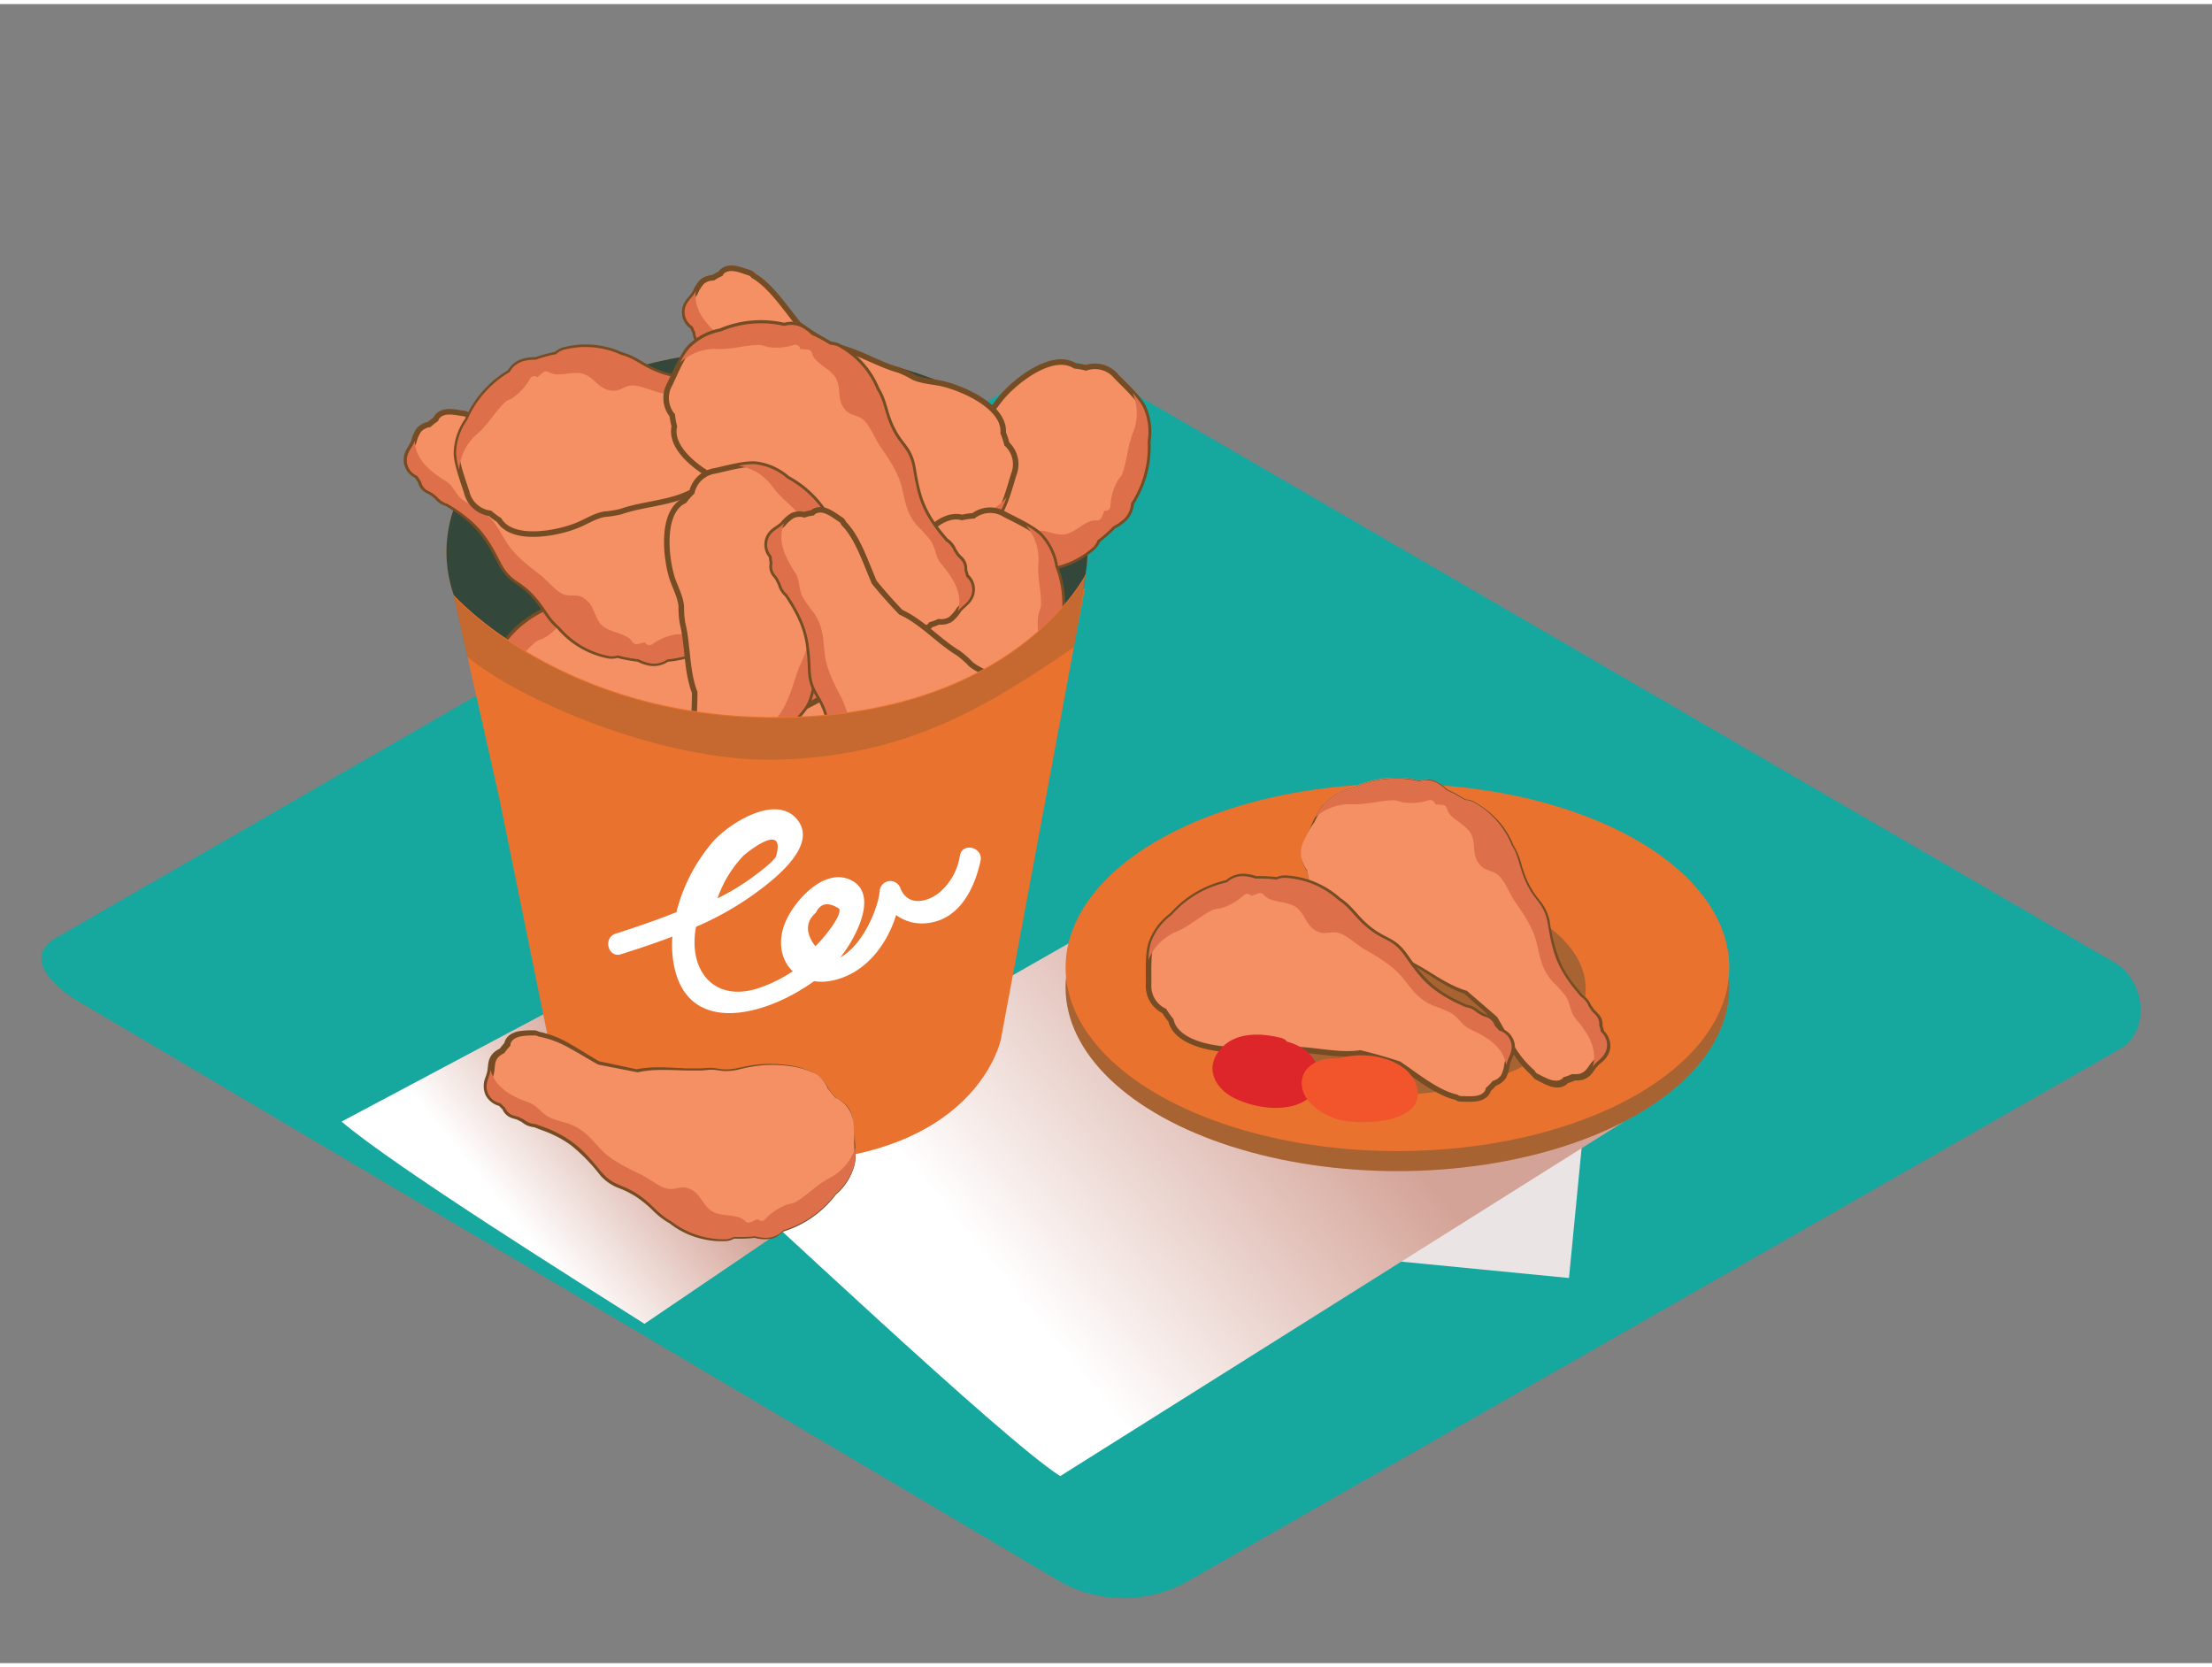 <svg xmlns="http://www.w3.org/2000/svg" xmlns:xlink="http://www.w3.org/1999/xlink" viewBox="0 0 400 300" width="406" height="306" class="illustration styles_illustrationTablet__1DWOa"><rect x="0" y="0" width="400" height="300" fill="#808080" stroke="none"/><defs><linearGradient id="linear-gradient" x1="235.11" y1="184.53" x2="180.22" y2="229.28" gradientUnits="userSpaceOnUse"><stop offset="0" stop-color="#d4a397"></stop><stop offset="1" stop-color="#fff"></stop></linearGradient><linearGradient id="linear-gradient-2" x1="118" y1="199.21" x2="92.9" y2="219.68" xlink:href="#linear-gradient"></linearGradient></defs><title>PP</title><g style="isolation: isolate;"><g id="Layer_2" data-name="Layer 2"><path d="M191.68,285.24,14.88,180.75c-5.63-3.16-10.46-8.35-5-11.75L187.35,66.74c2.66-1.65,6.7-2.73,9.41-1.16L382.34,173.29c5.63,3.27,6.64,12.4,1,15.67L215,285.07A23.51,23.51,0,0,1,191.68,285.24Z" fill="#16a79e"></path><polygon points="205.94 168.83 191.71 221.38 283.72 230.36 289.38 172.16 205.94 168.83" fill="#eae4e4"></polygon><path d="M221.29,174l-22.67-7.22-72.37,41.32c9.47,8.15,54.89,51.36,65.47,58.08l101.79-64C292.38,199.56,222.86,176.37,221.29,174Z" fill="url(#linear-gradient)" style="mix-blend-mode: multiply;"></path><path d="M123.27,188.65l-22.67-7.22L61.77,202.07c9.47,8.15,44.19,29.85,54.77,36.57l34.54-23.43C150,212.61,124.85,191.07,123.27,188.65Z" fill="url(#linear-gradient-2)" style="mix-blend-mode: multiply;"></path><path d="M81.22,99.07,100,191.34s4.51,18.07,39.18,18.13c37.58.06,41.84-22.4,41.84-22.4l15.15-81.4" fill="#ea722f"></path><path d="M154.35,202.49a5,5,0,0,0-2.79-4.54,1.84,1.84,0,0,0-.39-.17,13.32,13.32,0,0,0-1.34-1.59c-1.4-4.49-9.61-4.84-13.54-4.24-1.87.29-3.39.89-5.24.83a17.19,17.19,0,0,0-3-.23c-4.09.43-8.72-.58-12.77.34q-3.57-.58-7.09-1.44c-3.45-1.95-7.27-4.67-10.8-5.19a1.52,1.52,0,0,0-1-.22c-1.57.12-3.8,0-4.61,1.66a1.39,1.39,0,0,0-.1.42A9.12,9.12,0,0,0,91,189l-.23.32a3.22,3.22,0,0,0-1.61,1.4,6.73,6.73,0,0,0-.46,2.28c-.14.9-.63,1.72-.68,2.64a3.09,3.09,0,0,0,2.52,3.22,9.76,9.76,0,0,0,.85.84l0,.05a2.38,2.38,0,0,0,1.68,1.36c.3.08.53.14.74.22s.56.29.85.42l.4.27a3.7,3.7,0,0,0,1.82.6c.91.33,1.82.65,2.65,1,4,1.78,5.93,3.6,8.88,7.23,2.79,3.43,4.11,2.21,8,5.23,1.91,1.5,2.9,3,4.94,4.08a15.56,15.56,0,0,0,10,3.29,3.62,3.62,0,0,0,1.4-.44,25.19,25.19,0,0,0,3.81-.1,7.81,7.81,0,0,0,1.8.27,4.15,4.15,0,0,0,3.29-1.34,18.67,18.67,0,0,0,9.49-6.63,10.62,10.62,0,0,0,3.4-5.38C154.92,208,154.48,204.33,154.35,202.49Z" fill="#f49064"></path><path d="M154.35,202.49a5.63,5.63,0,0,0-.87-2.84,4.73,4.73,0,0,0-1-1.08,5.19,5.19,0,0,0-1.28-.76h0l-1.34-1.58h0a5.49,5.49,0,0,0-3.08-3.11,14.87,14.87,0,0,0-4.36-1.13,24.11,24.11,0,0,0-4.52-.1,27.26,27.26,0,0,0-4.45.8,10.36,10.36,0,0,1-2.28.25c-.78,0-1.53-.21-2.26-.24s-1.49.13-2.25.14-1.52,0-2.28,0c-3-.05-6.08-.35-9,.32h-.1l-7.12-1.39h0l0,0c-1.77-1-3.47-2.05-5.22-3a17.78,17.78,0,0,0-5.48-2.06h-.09l-.08-.05a1,1,0,0,0-.56-.16l-.8,0a14.14,14.14,0,0,0-1.59.14,3.39,3.39,0,0,0-1.36.49,1.89,1.89,0,0,0-.47.47,2.46,2.46,0,0,0-.16.29,1.68,1.68,0,0,1-.05.27l0,.17-.08.1a12.48,12.48,0,0,0-.93,1.12l0,.08-.1.06a3.94,3.94,0,0,0-1.08.73,2.34,2.34,0,0,0-.54,1.08c-.09.42-.11.89-.17,1.41a7.44,7.44,0,0,1-.4,1.5,4.34,4.34,0,0,0-.29,1.29,2.57,2.57,0,0,0,.24,1.2,2.85,2.85,0,0,0,1.93,1.46l.12,0,.12.12.81.79.1.09,0,.09a1.75,1.75,0,0,0,.77.89,2.3,2.3,0,0,0,.58.23l.78.23h0l0,0,.83.41.05,0h0l.5.34a2.59,2.59,0,0,0,.45.23,4,4,0,0,0,1.05.24H97l0,0c1.19.49,2.41.87,3.57,1.46a19.69,19.69,0,0,1,3.33,2,33.18,33.18,0,0,1,5.31,5.55,7.82,7.82,0,0,0,2.93,2.09,17.26,17.26,0,0,1,3.43,1.81c2.2,1.42,3.67,3.65,5.84,4.83h0l0,0a14.32,14.32,0,0,0,5.3,2.72,16.82,16.82,0,0,0,3,.53c.5,0,1,.07,1.51.07a3.32,3.32,0,0,0,1.37-.41l0,0h0a25,25,0,0,0,3.78-.07h.05a7.1,7.1,0,0,0,2.66.25,3.07,3.07,0,0,0,1.24-.44,11.92,11.92,0,0,0,1.09-.81h0a18.49,18.49,0,0,0,9.48-6.56h0a10.32,10.32,0,0,0,3.49-5.79,18.36,18.36,0,0,0,.06-3.45C154.54,204.79,154.43,203.64,154.35,202.49Zm0,0c.09,1.15.21,2.3.28,3.45a18.39,18.39,0,0,1,0,3.46,10.39,10.39,0,0,1-3.47,5.86h0a19,19,0,0,1-9.5,6.7l0,0a12.05,12.05,0,0,1-1.1.84,3.32,3.32,0,0,1-1.32.5,7.37,7.37,0,0,1-2.78-.2h.05a25.37,25.37,0,0,1-3.83.13l.08,0a3.65,3.65,0,0,1-1.52.47c-.51,0-1,0-1.54,0a17.28,17.28,0,0,1-3.05-.49,14.85,14.85,0,0,1-5.54-2.72l0,0a13.89,13.89,0,0,1-3.07-2.36,20.63,20.63,0,0,0-2.89-2.38,16.5,16.5,0,0,0-3.33-1.68,8.49,8.49,0,0,1-3.25-2.25,32.58,32.58,0,0,0-5.23-5.4,18.77,18.77,0,0,0-3.19-1.9c-1.12-.56-2.33-.93-3.49-1.4l.12,0a4.94,4.94,0,0,1-1.31-.29,3.56,3.56,0,0,1-.63-.32l-.5-.34.07,0-.88-.43.06,0-.69-.2a3.29,3.29,0,0,1-.84-.33,2.75,2.75,0,0,1-1.2-1.37L91,200l-.89-.89.25.15a3.83,3.83,0,0,1-2.56-2,4.08,4.08,0,0,1,0-3.21,6.56,6.56,0,0,0,.36-1.32c.06-.45.08-1,.2-1.49a3.27,3.27,0,0,1,.78-1.5,4.76,4.76,0,0,1,1.33-.91l-.15.13a13.34,13.34,0,0,1,1-1.22l-.13.26c0-.18.08-.36.13-.54a3.28,3.28,0,0,1,.25-.43,2.79,2.79,0,0,1,.7-.69,4.24,4.24,0,0,1,1.72-.63,14.9,14.9,0,0,1,1.7-.14c.3,0,.5,0,.85,0a1.9,1.9,0,0,1,1,.3l-.17-.06a17.82,17.82,0,0,1,5.72,2.23c1.77,1,3.45,2.09,5.18,3.09l-.08,0,7,1.5h-.1c3-.64,6.11-.28,9.11-.17.75,0,1.51,0,2.26,0s1.49-.13,2.28-.1,1.51.27,2.25.28a10.12,10.12,0,0,0,2.23-.2l2.22-.46a20.53,20.53,0,0,1,2.26-.28,24.24,24.24,0,0,1,4.54.13,15,15,0,0,1,4.38,1.17,5.56,5.56,0,0,1,3.1,3.17h0l1.33,1.6h0a5.21,5.21,0,0,1,1.29.78,4.76,4.76,0,0,1,1,1.09A5.64,5.64,0,0,1,154.35,202.49Z" fill="#754c24"></path><path d="M150,212.29c-2.34,1.2-4,3.14-6.27,4.41a13.65,13.65,0,0,1-1.41.38,10.36,10.36,0,0,0-4,2.71.89.89,0,0,1-1.31-.1l-1.18.54a.9.9,0,0,1-1.06-.14c-1.37-1.49-4.57-.62-6.31-2-1.52-1.2-1.75-2.87-3.56-3.76s-2.55.22-4.28-.14c-1.43-.3-3.33-1.89-4.75-2.56-2.44-1.16-5.36-2.57-7.22-4.54-2-2.16-3.11-3.69-6-4.7a26.17,26.17,0,0,1-3.29-1.07c-1.58-.81-2.09-2.12-3.79-2.72-3.6-1.29-6.14-2.95-6.89-6,0,.1,0,.21,0,.31-.14.9-.63,1.72-.68,2.64a3.09,3.09,0,0,0,2.52,3.22,9.76,9.76,0,0,0,.85.84l0,.05a2.38,2.38,0,0,0,1.68,1.36c.3.08.53.14.74.22s.56.29.85.42l.4.27a3.7,3.7,0,0,0,1.82.6c.91.33,1.82.65,2.65,1,4,1.78,5.93,3.6,8.88,7.23,2.79,3.43,4.11,2.21,8,5.23,1.91,1.5,2.9,3,4.94,4.08a15.56,15.56,0,0,0,10,3.29,3.62,3.62,0,0,0,1.4-.44,25.19,25.19,0,0,0,3.81-.1,7.81,7.81,0,0,0,1.8.27,4.15,4.15,0,0,0,3.29-1.34,18.67,18.67,0,0,0,9.49-6.63,10.62,10.62,0,0,0,3.4-5.38,12.8,12.8,0,0,0,.16-3A9.4,9.4,0,0,1,150,212.29Z" fill="#dd704a"></path><ellipse cx="138.69" cy="99.07" rx="57.96" ry="36.59" fill="#ea722f"></ellipse><ellipse cx="138.69" cy="99.07" rx="57.96" ry="36.59" fill="#093e3e" opacity="0.81"></ellipse><path d="M173.59,153.91a10.94,10.94,0,0,1-3.47,6.53c-2,1.8-5.81,3-7.27-.48a1.93,1.93,0,0,0-3.78.51c-.34,3.24-3.1,9.76-7.14,11.92l.15-.17c2.41-3,7-11.16,1.86-13.78-4.94-2.51-10.61,4-12.09,8-1.25,3.36-.52,6.53,1.5,8.46A25.87,25.87,0,0,1,137,178c-7.85,2.48-12.41-3.14-11.22-10.67,0-.16.06-.32.09-.48a55.73,55.73,0,0,0,9.92-5.5c3.27-2.33,12.28-8.83,8.47-13.77s-12.39.56-15.31,3.85a31.23,31.23,0,0,0-6.63,12.77c-3.61,1.47-7.33,2.71-11,3.9-2.35.76-1.34,4.47,1,3.71,3.09-1,6.21-2,9.27-3.19a20,20,0,0,0,.13,4.26c2,14,16.53,10.28,25.49,3.8a8.94,8.94,0,0,0,2.72,0c6.19-1,10.34-6.23,12.12-11.95a7.9,7.9,0,0,0,5.84,1.43c5.67-.75,8.31-6.21,9.42-11.21C177.83,152.52,174.13,151.49,173.59,153.91Zm-39.3.22c.49-.51,7.85-6.53,6.07-.1-.29,1-4.23,3.82-4.71,4.17a42.91,42.91,0,0,1-5.9,3.51A21.12,21.12,0,0,1,134.3,154.14Zm13.25,10.16q1.26-2.6,4.2-.72c.62,1.31-3.09,5.56-3.62,6.11-.22.23-.46.45-.69.68Q144.73,166.77,147.54,164.29Z" fill="#fff"></path><path d="M201.86,67.32a5,5,0,0,0-5.06-1.67,1.84,1.84,0,0,0-.41.12,13.32,13.32,0,0,0-2-.35c-4-2.53-10.47,2.49-13.08,5.49-1.25,1.43-2,2.87-3.47,4a17.19,17.19,0,0,0-2.45,1.76c-2.85,3-7,5.18-9.55,8.49q-3.1,1.86-6.35,3.46c-3.89.73-8.57,1.12-11.6,3a1.52,1.52,0,0,0-.88.45c-1.13,1.1-2.93,2.42-2.46,4.24a1.39,1.39,0,0,0,.2.38,9.12,9.12,0,0,0,0,1.14c0,.13,0,.26,0,.39a3.22,3.22,0,0,0-.33,2.11,6.73,6.73,0,0,0,1.12,2c.48.78.63,1.72,1.18,2.46a3.09,3.09,0,0,0,4,.84,9.76,9.76,0,0,0,1.19.09l0,0a2.38,2.38,0,0,0,2.16,0c.28-.14.5-.23.7-.31s.62-.14.92-.23l.48-.05a3.7,3.7,0,0,0,1.78-.71c.91-.33,1.81-.67,2.68-.93,4.22-1.23,6.85-1.07,11.46-.2,4.34.83,4.57-1,9.45-1.13,2.43-.09,4.14.41,6.41-.06a15.56,15.56,0,0,0,9.76-3.93,3.62,3.62,0,0,0,.79-1.24,25.19,25.19,0,0,0,2.85-2.53,7.81,7.81,0,0,0,1.55-1,4.15,4.15,0,0,0,1.65-3.14,18.67,18.67,0,0,0,3-11.19,10.62,10.62,0,0,0-.87-6.31C205.82,71.12,203.14,68.64,201.86,67.32Z" fill="#f49064" stroke="#754c24" stroke-miterlimit="10"></path><path d="M204.84,77.62c-1,2.42-1,5-1.94,7.41-.17.46-.63.78-.83,1.2a10.36,10.36,0,0,0-1.27,4.62.89.89,0,0,1-1.06.77l-.55,1.18a.9.9,0,0,1-.9.58c-2-.26-3.9,2.47-6.11,2.54-1.94.06-3.19-1.06-5.14-.58s-1.81,1.81-3.37,2.65c-1.28.69-3.77.71-5.28,1.1-2.61.69-5.75,1.49-8.45,1.18-2.94-.34-4.76-.82-7.63.28a26.17,26.17,0,0,1-3.21,1.3c-1.73.4-3-.27-4.65.36-3.58,1.33-6.59,1.7-9.1-.11l.17.26c.48.78.63,1.72,1.18,2.46a3.09,3.09,0,0,0,4,.84,9.76,9.76,0,0,0,1.19.09l0,0a2.38,2.38,0,0,0,2.16,0c.28-.14.5-.23.7-.31s.62-.14.92-.23l.48-.05a3.7,3.7,0,0,0,1.78-.71c.91-.33,1.81-.67,2.68-.93,4.22-1.23,6.85-1.07,11.46-.2,4.34.83,4.57-1,9.45-1.13,2.43-.09,4.14.41,6.41-.06a15.56,15.56,0,0,0,9.76-3.93,3.62,3.62,0,0,0,.79-1.24,25.19,25.19,0,0,0,2.85-2.53,7.81,7.81,0,0,0,1.55-1,4.15,4.15,0,0,0,1.65-3.14,18.67,18.67,0,0,0,3-11.19,10.62,10.62,0,0,0-.87-6.31,12.8,12.8,0,0,0-1.83-2.43A9.4,9.4,0,0,1,204.84,77.62Z" fill="#dd704a"></path><path d="M183.31,85.08a5,5,0,0,0-.94-5.24,1.84,1.84,0,0,0-.3-.3,13.32,13.32,0,0,0-.66-2c.34-4.68-7.17-8-11-8.9-1.85-.42-3.48-.42-5.18-1.15a17.19,17.19,0,0,0-2.71-1.32c-4-1.1-7.91-3.73-12-4.36Q147.35,60,144.4,57.9c-2.49-3.08-5.06-7-8.15-8.78a1.52,1.52,0,0,0-.82-.56c-1.5-.47-3.52-1.43-4.9-.15a1.39,1.39,0,0,0-.24.35,9.12,9.12,0,0,0-1,.52l-.33.21a3.22,3.22,0,0,0-2,.72,6.73,6.73,0,0,0-1.26,2c-.46.79-1.21,1.37-1.6,2.21a3.09,3.09,0,0,0,1.17,3.92,9.76,9.76,0,0,0,.49,1.09s0,0,0,.05a2.38,2.38,0,0,0,1.06,1.88c.25.18.44.33.61.47s.41.48.64.7l.28.4a3.7,3.7,0,0,0,1.47,1.23c.73.64,1.45,1.27,2.09,1.92,3.09,3.13,4.2,5.52,5.62,10,1.34,4.21,3,3.56,5.49,7.78,1.23,2.1,1.61,3.84,3.1,5.61a15.56,15.56,0,0,0,8.1,6.72,3.62,3.62,0,0,0,1.47.11,25.19,25.19,0,0,0,3.58,1.3,7.81,7.81,0,0,0,1.58.91,4.15,4.15,0,0,0,3.55,0,18.67,18.67,0,0,0,11.26-2.69A10.62,10.62,0,0,0,180.75,92C181.84,90.37,182.76,86.84,183.31,85.08Z" fill="#f49064" stroke="#754c24" stroke-miterlimit="10"></path><path d="M175.66,92.6c-2.61.26-4.88,1.45-7.45,1.81a13.65,13.65,0,0,1-1.45-.16,10.36,10.36,0,0,0-4.67,1.08.89.89,0,0,1-1.18-.57l-1.3.07a.9.9,0,0,1-.94-.52c-.73-1.89-4-2.25-5.14-4.17-1-1.68-.58-3.31-1.94-4.8s-2.45-.73-3.93-1.7c-1.22-.8-2.41-3-3.48-4.12-1.85-2-4-4.35-5.05-6.87-1.1-2.75-1.54-4.57-3.87-6.58a26.17,26.17,0,0,1-2.67-2.2c-1.17-1.33-1.17-2.73-2.53-3.92-2.87-2.52-4.63-5-4.23-8.06l-.15.28c-.46.79-1.21,1.37-1.6,2.21a3.09,3.09,0,0,0,1.17,3.92,9.76,9.76,0,0,0,.49,1.09s0,0,0,.05a2.38,2.38,0,0,0,1.06,1.88c.25.18.44.33.61.47s.41.48.64.7l.28.4a3.7,3.7,0,0,0,1.47,1.23c.73.64,1.45,1.27,2.09,1.92,3.09,3.13,4.2,5.52,5.62,10,1.34,4.21,3,3.56,5.49,7.78,1.23,2.1,1.61,3.84,3.1,5.61a15.56,15.56,0,0,0,8.1,6.72,3.62,3.62,0,0,0,1.47.11,25.19,25.19,0,0,0,3.58,1.3,7.81,7.81,0,0,0,1.58.91,4.15,4.15,0,0,0,3.55,0,18.67,18.67,0,0,0,11.26-2.69A10.62,10.62,0,0,0,180.75,92,12.8,12.8,0,0,0,182,89.2,9.4,9.4,0,0,1,175.66,92.6Z" fill="#dd704a"></path><path d="M88.63,130.89A5,5,0,0,0,92.07,135a1.84,1.84,0,0,0,.41.11A13.32,13.32,0,0,0,94,136.43c2.05,4.23,10.22,3.35,14,2.16,1.81-.57,3.22-1.39,5.05-1.6a17.19,17.19,0,0,0,3-.22c4-1,8.71-.74,12.58-2.25q3.62,0,7.22.37c3.7,1.41,7.89,3.52,11.46,3.51a1.52,1.52,0,0,0,1,.08c1.54-.35,3.76-.53,4.31-2.33a1.39,1.39,0,0,0,0-.43,9.12,9.12,0,0,0,.62-1c.07-.12.12-.23.18-.35a3.22,3.22,0,0,0,1.38-1.63,6.73,6.73,0,0,0,.11-2.32c0-.91.36-1.79.27-2.71a3.09,3.09,0,0,0-3-2.81,9.76,9.76,0,0,0-1-.7l0,0a2.38,2.38,0,0,0-1.86-1.1c-.31,0-.54-.06-.76-.1s-.6-.21-.91-.29l-.44-.21a3.7,3.7,0,0,0-1.89-.32c-.95-.19-1.89-.37-2.77-.61-4.25-1.16-6.4-2.67-9.87-5.82-3.27-3-4.4-1.57-8.65-4-2.12-1.2-3.32-2.51-5.49-3.3a15.56,15.56,0,0,0-10.38-1.76,3.62,3.62,0,0,0-1.32.64,25.19,25.19,0,0,0-3.75.67,7.81,7.81,0,0,0-1.82,0,4.15,4.15,0,0,0-3.05,1.82,18.67,18.67,0,0,0-8.39,8,10.62,10.62,0,0,0-2.56,5.83C87.24,125.57,88.22,129.09,88.63,130.89Z" fill="#f49064" stroke="#754c24" stroke-miterlimit="10"></path><path d="M91.47,120.54c2.13-1.53,3.5-3.7,5.53-5.3.39-.3.94-.34,1.34-.59a10.36,10.36,0,0,0,3.5-3.27.89.89,0,0,1,1.31-.1l1.08-.71a.9.9,0,0,1,1.07,0c1.58,1.27,4.61-.07,6.54,1,1.68,1,2.16,2.58,4.08,3.18s2.48-.6,4.26-.5c1.45.08,3.58,1.37,5.08,1.82,2.58.78,5.68,1.74,7.82,3.41,2.33,1.83,3.63,3.18,6.65,3.75a26.17,26.17,0,0,1,3.42.57c1.68.56,2.38,1.78,4.16,2.13,3.75.74,6.51,2,7.71,4.85,0-.1,0-.21,0-.31,0-.91.36-1.79.27-2.71a3.09,3.09,0,0,0-3-2.81,9.76,9.76,0,0,0-1-.7l0,0a2.38,2.38,0,0,0-1.86-1.1c-.31,0-.54-.06-.76-.1s-.6-.21-.91-.29l-.44-.21a3.7,3.7,0,0,0-1.89-.32c-.95-.19-1.89-.37-2.77-.61-4.25-1.16-6.4-2.67-9.87-5.82-3.27-3-4.4-1.57-8.65-4-2.12-1.2-3.32-2.51-5.49-3.3a15.56,15.56,0,0,0-10.38-1.76,3.62,3.62,0,0,0-1.32.64,25.19,25.19,0,0,0-3.75.67,7.81,7.81,0,0,0-1.82,0,4.15,4.15,0,0,0-3.05,1.82,18.67,18.67,0,0,0-8.39,8,10.62,10.62,0,0,0-2.56,5.83,12.8,12.8,0,0,0,.29,3A9.4,9.4,0,0,1,91.47,120.54Z" fill="#dd704a"></path><path d="M190.85,101.74a10.62,10.62,0,0,0-2.8-5.72c-1.37-1.35-4.69-2.88-6.33-3.73a5,5,0,0,0-5.33,0,1.84,1.84,0,0,0-.35.24,13.32,13.32,0,0,0-2.06.3c-4.55-1.17-9.16,5.64-10.71,9.3-.74,1.75-1,3.35-2,4.89a17.18,17.18,0,0,0-1.77,2.44c-1.78,3.71-5.07,7.12-6.41,11q-2.36,2.74-4.95,5.27c-3.47,1.91-7.79,3.74-10.08,6.47a1.52,1.52,0,0,0-.7.7c-.72,1.39-2,3.19-1,4.77,5.93.93,11.93,1.2,17.91,1.58h.08c3.43-2.28,6-2.94,10.45-3.52s4-2.34,8.62-4c2.28-.84,4.06-.91,6.07-2.06a15.56,15.56,0,0,0,8-6.78,3.62,3.62,0,0,0,.36-1.43,25.2,25.2,0,0,0,1.91-3.29,7.82,7.82,0,0,0,1.17-1.39,4.15,4.15,0,0,0,.59-3.5A18.67,18.67,0,0,0,190.85,101.74Z" fill="#f49064" stroke="#754c24" stroke-miterlimit="10"></path><path d="M190.85,101.74a10.62,10.62,0,0,0-2.8-5.72,12.8,12.8,0,0,0-2.5-1.73,9.4,9.4,0,0,1,2.22,6.86c-.21,2.62.57,5.06.47,7.65a13.66,13.66,0,0,1-.42,1.4,10.36,10.36,0,0,0,.24,4.79.89.89,0,0,1-.77,1.06l-.16,1.29a.9.9,0,0,1-.67.83c-2,.38-2.93,3.56-5,4.32-1.82.66-3.36,0-5.07,1.06s-1.15,2.28-2.37,3.57c-1,1.06-3.36,1.85-4.67,2.7-2.27,1.47-5,3.21-7.65,3.76-2.9.6-4.77.71-7.16,2.65a26.17,26.17,0,0,1-2.64,2.24,5.89,5.89,0,0,1-1.43.61l3.75.23h.08c3.43-2.28,6-2.94,10.45-3.52s4-2.34,8.62-4c2.28-.84,4.06-.91,6.07-2.06a15.56,15.56,0,0,0,8-6.78,3.62,3.62,0,0,0,.36-1.43,25.2,25.2,0,0,0,1.91-3.29,7.82,7.82,0,0,0,1.17-1.39,4.15,4.15,0,0,0,.59-3.5A18.67,18.67,0,0,0,190.85,101.74Z" fill="#dd704a"></path><path d="M137.1,102.2a5,5,0,0,0-1.79-5,1.84,1.84,0,0,0-.35-.25,13.32,13.32,0,0,0-1-1.83c-.43-4.68-8.39-6.74-12.36-7-1.89-.11-3.5.16-5.29-.28a17.19,17.19,0,0,0-2.89-.85c-4.09-.43-8.41-2.38-12.56-2.33q-3.37-1.31-6.63-2.89c-3-2.62-6.14-6.08-9.48-7.32a1.52,1.52,0,0,0-.9-.42c-1.56-.21-3.71-.83-4.86.66a1.39,1.39,0,0,0-.18.39,9.12,9.12,0,0,0-.91.68l-.29.26a3.22,3.22,0,0,0-1.87,1,6.73,6.73,0,0,0-.92,2.14c-.32.85-1,1.55-1.21,2.44a3.09,3.09,0,0,0,1.8,3.68,9.76,9.76,0,0,0,.66,1s0,0,0,.05a2.38,2.38,0,0,0,1.36,1.68c.28.14.49.25.67.36s.49.4.75.59l.34.35a3.7,3.7,0,0,0,1.65,1c.82.51,1.64,1,2.38,1.55,3.56,2.58,5.05,4.75,7.18,8.93,2,3.94,3.56,3,6.69,6.77,1.56,1.87,2.22,3.52,4,5a15.56,15.56,0,0,0,9.09,5.3,3.62,3.62,0,0,0,1.47-.14,25.19,25.19,0,0,0,3.75.7,7.81,7.81,0,0,0,1.71.64,4.15,4.15,0,0,0,3.5-.62A18.67,18.67,0,0,0,131.26,114a10.62,10.62,0,0,0,4.45-4.56C136.52,107.67,136.84,104,137.1,102.2Z" fill="#f49064" stroke="#754c24" stroke-miterlimit="10"></path><path d="M130.79,110.88c-2.53.68-4.58,2.23-7,3a13.65,13.65,0,0,1-1.46.08,10.36,10.36,0,0,0-4.43,1.83.89.89,0,0,1-1.26-.37l-1.27.29a.9.9,0,0,1-1-.36c-1-1.75-4.34-1.56-5.76-3.27-1.24-1.49-1.12-3.17-2.7-4.42s-2.53-.32-4.16-1c-1.33-.59-2.87-2.54-4.11-3.49-2.14-1.64-4.71-3.63-6.11-5.95-1.54-2.53-2.27-4.26-4.9-5.85a26.17,26.17,0,0,1-3-1.74c-1.37-1.12-1.6-2.5-3.14-3.45-3.25-2-5.39-4.16-5.5-7.26,0,.1-.06.2-.1.3-.32.85-1,1.55-1.21,2.44a3.09,3.09,0,0,0,1.8,3.68,9.76,9.76,0,0,0,.66,1s0,0,0,.05a2.38,2.38,0,0,0,1.36,1.68c.28.14.49.25.67.36s.49.4.75.59l.34.35a3.7,3.7,0,0,0,1.65,1c.82.51,1.64,1,2.38,1.55,3.56,2.58,5.05,4.75,7.18,8.93,2,3.94,3.56,3,6.69,6.77,1.56,1.87,2.22,3.52,4,5a15.56,15.56,0,0,0,9.09,5.3,3.62,3.62,0,0,0,1.47-.14,25.19,25.19,0,0,0,3.75.7,7.81,7.81,0,0,0,1.71.64,4.15,4.15,0,0,0,3.5-.62A18.67,18.67,0,0,0,131.26,114a10.62,10.62,0,0,0,4.45-4.56,12.8,12.8,0,0,0,.79-2.94A9.4,9.4,0,0,1,130.79,110.88Z" fill="#dd704a"></path><path d="M84.39,88.25A5,5,0,0,0,88.17,92a1.84,1.84,0,0,0,.42.07,13.32,13.32,0,0,0,1.67,1.23c2.41,4,10.48,2.45,14.16.94,1.75-.72,3.09-1.66,4.9-2a17.19,17.19,0,0,0,3-.48c3.87-1.37,8.62-1.48,12.34-3.32q3.61-.28,7.23-.26c3.81,1.09,8.16,2.83,11.72,2.51a1.52,1.52,0,0,0,1,0c1.5-.48,3.7-.85,4.09-2.69a1.39,1.39,0,0,0,0-.43,9.12,9.12,0,0,0,.53-1c.06-.12.1-.24.15-.36a3.22,3.22,0,0,0,1.24-1.74,6.73,6.73,0,0,0-.09-2.32c-.08-.91.21-1.81,0-2.73a3.09,3.09,0,0,0-3.21-2.54,9.76,9.76,0,0,0-1-.62l0,0a2.38,2.38,0,0,0-2-.93c-.31,0-.55,0-.77,0s-.61-.15-.93-.21l-.46-.17a3.7,3.7,0,0,0-1.91-.16c-1-.11-1.92-.21-2.81-.37-4.33-.79-6.61-2.1-10.33-4.95-3.51-2.68-4.51-1.18-9-3.22-2.21-1-3.52-2.22-5.76-2.81a15.56,15.56,0,0,0-10.49-.85,3.62,3.62,0,0,0-1.26.76,25.19,25.19,0,0,0-3.68,1,7.81,7.81,0,0,0-1.82.16,4.15,4.15,0,0,0-2.89,2.07,18.67,18.67,0,0,0-7.67,8.67,10.62,10.62,0,0,0-2,6C82.55,83.07,83.83,86.5,84.39,88.25Z" fill="#f49064" stroke="#754c24" stroke-miterlimit="10"></path><path d="M86.33,77.7c2-1.71,3.16-4,5.06-5.76.36-.34.91-.42,1.28-.7a10.36,10.36,0,0,0,3.21-3.56.89.89,0,0,1,1.29-.21l1-.81a.9.9,0,0,1,1.07-.12c1.68,1.13,4.59-.46,6.6.47,1.76.81,2.38,2.38,4.34,2.82s2.42-.81,4.2-.87c1.45,0,3.68,1.05,5.21,1.38,2.64.55,5.81,1.24,8.08,2.72,2.48,1.62,3.89,2.86,6.94,3.16a26.17,26.17,0,0,1,3.45.27c1.72.41,2.53,1.57,4.32,1.76,3.8.41,6.66,1.43,8.09,4.17,0-.1,0-.21,0-.31-.08-.91.21-1.81,0-2.73a3.09,3.09,0,0,0-3.21-2.54,9.76,9.76,0,0,0-1-.62l0,0a2.38,2.38,0,0,0-2-.93c-.31,0-.55,0-.77,0s-.61-.15-.93-.21l-.46-.17a3.7,3.7,0,0,0-1.91-.16c-1-.11-1.92-.21-2.81-.37-4.33-.79-6.61-2.1-10.33-4.95-3.51-2.68-4.51-1.18-9-3.22-2.21-1-3.52-2.22-5.76-2.81a15.56,15.56,0,0,0-10.49-.85,3.62,3.62,0,0,0-1.26.76,25.19,25.19,0,0,0-3.68,1,7.81,7.81,0,0,0-1.82.16,4.15,4.15,0,0,0-2.89,2.07,18.67,18.67,0,0,0-7.67,8.67,10.62,10.62,0,0,0-2,6,12.8,12.8,0,0,0,.55,3A9.4,9.4,0,0,1,86.33,77.7Z" fill="#dd704a"></path><path d="M121.14,68.7a5,5,0,0,0,.17,5.32,1.84,1.84,0,0,0,.26.34,13.32,13.32,0,0,0,.37,2c-1,4.59,5.94,9,9.65,10.4,1.77.68,3.39.91,5,1.88A17.19,17.19,0,0,0,139,90.39c3.76,1.66,7.29,4.83,11.25,6q2.81,2.27,5.43,4.77c2,3.4,4,7.66,6.8,9.86a1.52,1.52,0,0,0,.73.67c1.42.68,3.28,1.92,4.83.85a1.39,1.39,0,0,0,.29-.32,9.12,9.12,0,0,0,1.08-.37l.36-.16a3.22,3.22,0,0,0,2.1-.42,6.73,6.73,0,0,0,1.53-1.75c.57-.72,1.4-1.18,1.9-2a3.09,3.09,0,0,0-.59-4.05,9.76,9.76,0,0,0-.32-1.15v-.05a2.38,2.38,0,0,0-.78-2c-.22-.22-.39-.39-.53-.55s-.34-.53-.53-.79-.14-.26-.22-.44a3.7,3.7,0,0,0-1.28-1.43c-.63-.74-1.25-1.47-1.79-2.2-2.61-3.54-3.36-6.06-4.12-10.69-.71-4.36-2.47-4-4.31-8.49-.92-2.25-1-4-2.26-6a15.56,15.56,0,0,0-7-7.82,3.62,3.62,0,0,0-1.44-.32,25.19,25.19,0,0,0-3.35-1.8,7.81,7.81,0,0,0-1.43-1.13,4.15,4.15,0,0,0-3.52-.47,18.67,18.67,0,0,0-11.53,1,10.62,10.62,0,0,0-5.63,3C123.36,63.67,121.94,67,121.14,68.7Z" fill="#f49064" stroke="#754c24" stroke-miterlimit="10"></path><path d="M129.79,62.36c2.62.12,5-.73,7.63-.72a13.65,13.65,0,0,1,1.42.37,10.36,10.36,0,0,0,4.78-.39.89.89,0,0,1,1.09.74l1.29.11a.9.9,0,0,1,.85.65c.45,2,3.66,2.81,4.48,4.87.72,1.8.1,3.36,1.23,5s2.32,1.08,3.65,2.25c1.09,1,2,3.3,2.85,4.58,1.54,2.22,3.38,4.89,4,7.53.69,2.88.87,4.75,2.88,7.07A26.17,26.17,0,0,1,168.28,97c1,1.48.77,2.87,1.94,4.25,2.48,2.9,3.86,5.6,3,8.59l.19-.25c.57-.72,1.4-1.18,1.9-2a3.09,3.09,0,0,0-.59-4.05,9.76,9.76,0,0,0-.32-1.15v-.05a2.38,2.38,0,0,0-.78-2c-.22-.22-.39-.39-.53-.55s-.34-.53-.53-.79-.14-.26-.22-.44a3.7,3.7,0,0,0-1.28-1.43c-.63-.74-1.25-1.47-1.79-2.2-2.61-3.54-3.36-6.06-4.12-10.69-.71-4.36-2.47-4-4.31-8.49-.92-2.25-1-4-2.26-6a15.56,15.56,0,0,0-7-7.82,3.62,3.62,0,0,0-1.44-.32,25.19,25.19,0,0,0-3.35-1.8,7.81,7.81,0,0,0-1.43-1.13,4.15,4.15,0,0,0-3.52-.47,18.67,18.67,0,0,0-11.53,1,10.62,10.62,0,0,0-5.63,3A12.8,12.8,0,0,0,123,64.81,9.4,9.4,0,0,1,129.79,62.36Z" fill="#dd704a"></path><path d="M123.2,108.89a17.19,17.19,0,0,0,.21,3c1,4,.71,8.71,2.21,12.58q0,3.62-.39,7.22c-.36.94-.77,1.91-1.18,2.9,5.19.11,10.37.52,15.56.82a23.69,23.69,0,0,1,4.78-6.78c3-3.26,1.58-4.39,4-8.64,1.2-2.11,2.52-3.31,3.31-5.48a15.56,15.56,0,0,0,1.79-10.37,3.62,3.62,0,0,0-.64-1.33,25.19,25.19,0,0,0-.66-3.75,7.81,7.81,0,0,0,0-1.82,4.15,4.15,0,0,0-1.81-3.06,18.67,18.67,0,0,0-8-8.41,10.62,10.62,0,0,0-5.83-2.58c-1.92-.15-5.44.82-7.24,1.22a5,5,0,0,0-4.08,3.43,1.84,1.84,0,0,0-.11.41,13.33,13.33,0,0,0-1.38,1.56c-4.23,2-3.38,10.21-2.2,14C122.17,105.64,123,107.05,123.2,108.89Z" fill="#f49064" stroke="#754c24" stroke-miterlimit="10"></path><path d="M139.71,87.29c1.53,2.14,3.69,3.51,5.29,5.55.3.39.34.95.59,1.34a10.36,10.36,0,0,0,3.26,3.51.89.89,0,0,1,.09,1.31l.71,1.09a.9.9,0,0,1,0,1.07c-1.28,1.57.05,4.61-1.05,6.54-1,1.68-2.58,2.16-3.19,4.07s.59,2.49.49,4.26c-.08,1.45-1.38,3.58-1.84,5.07-.79,2.58-1.75,5.68-3.43,7.81s-3.09,3.55-3.7,6.35l2.67.16a23.69,23.69,0,0,1,4.78-6.78c3-3.26,1.58-4.39,4-8.64,1.2-2.11,2.52-3.31,3.31-5.48a15.56,15.56,0,0,0,1.79-10.37,3.62,3.62,0,0,0-.64-1.33,25.19,25.19,0,0,0-.66-3.75,7.81,7.81,0,0,0,0-1.82,4.15,4.15,0,0,0-1.81-3.06,18.67,18.67,0,0,0-8-8.41,10.62,10.62,0,0,0-5.83-2.58,12.8,12.8,0,0,0-3,.28A9.4,9.4,0,0,1,139.71,87.29Z" fill="#dd704a"></path><ellipse cx="252.7" cy="177.82" rx="60.01" ry="33.21" fill="#ea722f"></ellipse><ellipse cx="252.7" cy="177.82" rx="60.01" ry="33.21" fill="#093e3e" opacity="0.29"></ellipse><ellipse cx="252.7" cy="174.2" rx="60.01" ry="33.21" fill="#ea722f"></ellipse><ellipse cx="250.88" cy="178.06" rx="35.87" ry="19.23" fill="#093e3e" opacity="0.29"></ellipse><path d="M139.68,101.09l0,.05a2.38,2.38,0,0,0,.52,2.1c.2.24.34.43.46.62s.27.57.43.85.1.28.16.46a3.7,3.7,0,0,0,1.09,1.58c.53.81,1.06,1.61,1.5,2.41,2.15,3.84,2.58,6.44,2.75,11.12.17,4.42,2,4.24,3.22,9,.63,2.35.53,4.13,1.49,6.23A14.82,14.82,0,0,0,155,142l1.41-.1a4.7,4.7,0,0,1,.68-.4c9.72-4.58,20.2-5.7,30.58-8a6.66,6.66,0,0,1,.86-.13c1.57-4.42-4.77-9.64-8.28-11.51-1.67-.89-3.24-1.33-4.68-2.49a17.19,17.19,0,0,0-2.26-2c-3.53-2.11-6.63-5.7-10.41-7.4q-2.51-2.61-4.8-5.41c-1.58-3.63-3-8.1-5.52-10.64a1.52,1.52,0,0,0-.64-.76c-1.33-.85-3-2.31-4.68-1.45a1.39,1.39,0,0,0-.33.28,9.12,9.12,0,0,0-1.11.23l-.37.12a3.22,3.22,0,0,0-2.13.15,6.73,6.73,0,0,0-1.74,1.55c-.65.64-1.53,1-2.13,1.7a3.09,3.09,0,0,0,.08,4.09A9.75,9.75,0,0,0,139.68,101.09Z" fill="#f49064" stroke="#754c24" stroke-miterlimit="10"></path><path d="M139.68,101.09l0,.05a2.38,2.38,0,0,0,.52,2.1c.2.24.34.43.46.62s.27.57.43.85.1.28.16.46a3.7,3.7,0,0,0,1.09,1.58c.53.81,1.06,1.61,1.5,2.41,2.15,3.84,2.58,6.44,2.75,11.12.17,4.42,2,4.24,3.22,9,.63,2.35.53,4.13,1.49,6.23A14.82,14.82,0,0,0,155,142l1.41-.1a4.7,4.7,0,0,1,.68-.4c.9-.42,1.81-.81,2.73-1.18a5.11,5.11,0,0,1-1.5-2.2c-.49-1.88.32-3.35-.59-5.14s-2.16-1.36-3.34-2.69c-1-1.09-1.53-3.51-2.26-4.9-1.25-2.39-2.74-5.27-3-8-.33-2.95-.27-4.82-2-7.37a26.17,26.17,0,0,1-2-2.84c-.78-1.59-.4-2.95-1.39-4.46-2.1-3.19-3.13-6-1.93-8.9l-.22.23c-.65.64-1.53,1-2.13,1.7a3.09,3.09,0,0,0,.08,4.09A9.75,9.75,0,0,0,139.68,101.09Z" fill="#dd704a"></path><path d="M235.93,151a5,5,0,0,0,.17,5.32,1.84,1.84,0,0,0,.26.34,13.32,13.32,0,0,0,.37,2c-1,4.59,5.94,9,9.65,10.4,1.77.68,3.39.91,5,1.88a17.19,17.19,0,0,0,2.49,1.69c3.76,1.66,7.29,4.83,11.25,6q2.81,2.27,5.43,4.77c2,3.4,4,7.66,6.8,9.86a1.52,1.52,0,0,0,.73.67c1.42.68,3.28,1.92,4.83.85a1.39,1.39,0,0,0,.29-.32,9.12,9.12,0,0,0,1.08-.37l.36-.16a3.22,3.22,0,0,0,2.1-.42,6.73,6.73,0,0,0,1.53-1.75c.57-.72,1.4-1.18,1.9-2a3.09,3.09,0,0,0-.59-4.05,9.76,9.76,0,0,0-.32-1.15v-.05a2.38,2.38,0,0,0-.78-2c-.22-.22-.39-.39-.53-.55s-.34-.53-.53-.79-.14-.26-.22-.44a3.7,3.7,0,0,0-1.28-1.43c-.63-.74-1.25-1.47-1.79-2.2-2.61-3.54-3.36-6.06-4.12-10.69-.71-4.36-2.47-4-4.31-8.49-.92-2.25-1-4-2.26-6a15.56,15.56,0,0,0-7-7.82,3.62,3.62,0,0,0-1.44-.32,25.19,25.19,0,0,0-3.35-1.8,7.81,7.81,0,0,0-1.43-1.13,4.15,4.15,0,0,0-3.52-.47,18.67,18.67,0,0,0-11.53,1,10.62,10.62,0,0,0-5.63,3C238.15,146,236.73,149.37,235.93,151Z" fill="#f49064"></path><path d="M235.93,151a5.63,5.63,0,0,0-.66,2.9,4.73,4.73,0,0,0,.37,1.45,5.19,5.19,0,0,0,.74,1.3h0l.38,2h0a5.49,5.49,0,0,0,1.13,4.23,14.87,14.87,0,0,0,3.23,3.14,24.11,24.11,0,0,0,3.87,2.33,27.26,27.26,0,0,0,4.26,1.51,10.36,10.36,0,0,1,2.1.92c.68.39,1.22.94,1.84,1.33s1.36.63,2,1,1.34.73,2,1.12c2.6,1.55,5.1,3.32,8,4.18l.05,0,0,0,5.49,4.74,0,0,0,0c1,1.73,2,3.5,3.05,5.19a17.78,17.78,0,0,0,3.73,4.51l.07.06,0,.08a1,1,0,0,0,.41.41l.71.36a14.15,14.15,0,0,0,1.45.67,3.39,3.39,0,0,0,1.42.24,1.89,1.89,0,0,0,.64-.17,2.46,2.46,0,0,0,.29-.17,1.68,1.68,0,0,1,.18-.21l.12-.12.12,0a12.48,12.48,0,0,0,1.37-.51l.08,0h.12a3.94,3.94,0,0,0,1.3-.1,2.34,2.34,0,0,0,1-.67c.29-.31.54-.72.85-1.14a7.44,7.44,0,0,1,1.09-1.11,4.34,4.34,0,0,0,.89-1,2.57,2.57,0,0,0,.39-1.16,2.85,2.85,0,0,0-1-2.22l-.09-.09,0-.17-.31-1.09,0-.13,0-.1a1.75,1.75,0,0,0-.22-1.16,2.3,2.3,0,0,0-.39-.49l-.56-.59,0,0,0,0-.51-.77,0-.05h0l-.27-.55a2.59,2.59,0,0,0-.28-.42,4,4,0,0,0-.8-.73l-.06,0,0,0c-.79-1-1.66-2-2.37-3a19.69,19.69,0,0,1-1.89-3.4,33.18,33.18,0,0,1-1.85-7.46,7.82,7.82,0,0,0-1.5-3.27,17.26,17.26,0,0,1-2.08-3.27c-1.21-2.33-1.37-5-2.67-7.09v0a14.32,14.32,0,0,0-3.25-5,16.82,16.82,0,0,0-2.31-1.93c-.41-.29-.84-.56-1.27-.81a3.32,3.32,0,0,0-1.4-.33h0l0,0a25,25,0,0,0-3.32-1.82h0l0,0a7.1,7.1,0,0,0-2.19-1.54,3.07,3.07,0,0,0-1.29-.23,11.91,11.91,0,0,0-1.35.16h0a18.49,18.49,0,0,0-11.49,1h0a10.32,10.32,0,0,0-5.91,3.3,18.36,18.36,0,0,0-1.76,3C236.9,148.94,236.43,150,235.93,151Zm0,0c.49-1,1-2.1,1.47-3.13a18.39,18.39,0,0,1,1.75-3,10.39,10.39,0,0,1,5.92-3.36h0a19,19,0,0,1,11.57-1.1h0a12.06,12.06,0,0,1,1.37-.19,3.32,3.32,0,0,1,1.39.23,7.37,7.37,0,0,1,2.31,1.56l0,0A25.37,25.37,0,0,1,265,143.8l-.08,0a3.65,3.65,0,0,1,1.55.35c.45.25.89.52,1.32.81a17.28,17.28,0,0,1,2.4,1.94,14.85,14.85,0,0,1,3.46,5.12l0,0a13.89,13.89,0,0,1,1.49,3.58,20.63,20.63,0,0,0,1.33,3.5,16.5,16.5,0,0,0,2.06,3.11,8.49,8.49,0,0,1,1.7,3.56,32.58,32.58,0,0,0,1.85,7.29,18.77,18.77,0,0,0,1.83,3.23c.69,1,1.56,2,2.33,2.95l-.09-.08a4.94,4.94,0,0,1,1,.9,3.56,3.56,0,0,1,.39.59l.27.54,0-.06.55.81,0-.05.5.52a3.29,3.29,0,0,1,.56.7,2.75,2.75,0,0,1,.36,1.79l0-.23.34,1.21-.14-.26a3.83,3.83,0,0,1,1.23,3,4.08,4.08,0,0,1-1.62,2.77,6.57,6.57,0,0,0-1,1c-.28.36-.54.79-.91,1.2a3.27,3.27,0,0,1-1.42.91,4.76,4.76,0,0,1-1.6.13l.2,0a13.34,13.34,0,0,1-1.5.55l.24-.17c-.12.14-.25.27-.38.4a3.29,3.29,0,0,1-.43.25,2.79,2.79,0,0,1-.95.25,4.24,4.24,0,0,1-1.8-.31,14.89,14.89,0,0,1-1.54-.72c-.26-.14-.45-.22-.76-.39a1.9,1.9,0,0,1-.73-.76l.12.14A17.82,17.82,0,0,1,273.2,189c-1-1.74-2-3.53-3-5.25l.06.07-5.37-4.8.09,0c-3-1-5.44-2.79-8-4.37q-1-.6-1.95-1.14c-.65-.38-1.36-.62-2-1s-1.18-1-1.82-1.36a10.12,10.12,0,0,0-2-.93l-2.16-.7a20.53,20.53,0,0,1-2.1-.88,24.24,24.24,0,0,1-3.88-2.37,15,15,0,0,1-3.23-3.19,5.56,5.56,0,0,1-1.11-4.29h0l-.36-2h0a5.21,5.21,0,0,1-.73-1.32,4.75,4.75,0,0,1-.36-1.46A5.64,5.64,0,0,1,235.93,151Z" fill="#754c24"></path><path d="M244.59,144.69c2.62.12,5-.73,7.63-.72a13.65,13.65,0,0,1,1.42.37,10.36,10.36,0,0,0,4.78-.39.89.89,0,0,1,1.09.74l1.29.11a.9.9,0,0,1,.85.65c.45,2,3.66,2.81,4.48,4.87.72,1.8.1,3.36,1.23,5s2.32,1.08,3.65,2.25c1.09,1,2,3.3,2.85,4.58,1.54,2.22,3.38,4.89,4,7.53.69,2.88.87,4.75,2.88,7.07a26.17,26.17,0,0,1,2.33,2.57c1,1.48.77,2.87,1.94,4.25,2.48,2.9,3.86,5.6,3,8.59l.19-.25c.57-.72,1.4-1.18,1.9-2a3.09,3.09,0,0,0-.59-4.05,9.76,9.76,0,0,0-.32-1.15v-.05a2.38,2.38,0,0,0-.78-2c-.22-.22-.39-.39-.53-.55s-.34-.53-.53-.79-.14-.26-.22-.44a3.7,3.7,0,0,0-1.28-1.43c-.63-.74-1.25-1.47-1.79-2.2-2.61-3.54-3.36-6.06-4.12-10.69-.71-4.36-2.47-4-4.31-8.49-.92-2.25-1-4-2.26-6a15.56,15.56,0,0,0-7-7.82,3.62,3.62,0,0,0-1.44-.32,25.19,25.19,0,0,0-3.35-1.8,7.81,7.81,0,0,0-1.43-1.13,4.15,4.15,0,0,0-3.52-.47,18.67,18.67,0,0,0-11.53,1,10.62,10.62,0,0,0-5.63,3,12.8,12.8,0,0,0-1.65,2.55A9.4,9.4,0,0,1,244.59,144.69Z" fill="#dd704a"></path><path d="M207.71,177.13a5,5,0,0,0,2.44,4.74,1.84,1.84,0,0,0,.38.2,13.32,13.32,0,0,0,1.21,1.69c1.05,4.58,9.21,5.56,13.18,5.25,1.89-.15,3.45-.63,5.29-.43a17.19,17.19,0,0,0,3,.46c4.11-.12,8.66,1.24,12.76.63q3.52.85,7,2c3.29,2.21,6.89,5.2,10.38,6a1.52,1.52,0,0,0,.94.3c1.57,0,3.79.33,4.72-1.3a1.39,1.39,0,0,0,.13-.41,9.12,9.12,0,0,0,.81-.79l.25-.3a3.22,3.22,0,0,0,1.71-1.28,6.73,6.73,0,0,0,.63-2.24c.2-.89.76-1.66.88-2.58a3.09,3.09,0,0,0-2.27-3.41,9.76,9.76,0,0,0-.79-.9v-.05a2.38,2.38,0,0,0-1.57-1.49c-.3-.1-.52-.18-.72-.27s-.53-.33-.82-.48l-.38-.3a3.7,3.7,0,0,0-1.77-.74c-.88-.4-1.76-.79-2.56-1.22-3.88-2.08-5.64-4-8.31-7.89-2.52-3.63-3.93-2.52-7.54-5.82-1.79-1.64-2.67-3.19-4.61-4.45a15.56,15.56,0,0,0-9.72-4,3.62,3.62,0,0,0-1.43.33,25.19,25.19,0,0,0-3.8-.19,7.81,7.81,0,0,0-1.78-.4,4.15,4.15,0,0,0-3.38,1.08,18.67,18.67,0,0,0-10,5.89,10.62,10.62,0,0,0-3.8,5.11C207.55,171.64,207.72,175.29,207.71,177.13Z" fill="#f49064" stroke="#754c24" stroke-miterlimit="10"></path><path d="M212.81,167.69c2.42-1,4.24-2.83,6.58-3.93a13.65,13.65,0,0,1,1.44-.27,10.36,10.36,0,0,0,4.15-2.41.89.89,0,0,1,1.3.2l1.22-.45a.9.9,0,0,1,1,.22c1.25,1.59,4.51,1,6.14,2.47,1.43,1.31,1.53,3,3.27,4s2.55,0,4.26.47c1.4.4,3.18,2.14,4.54,2.91,2.34,1.34,5.15,3,6.85,5.08,1.86,2.3,2.82,3.92,5.64,5.14a26.17,26.17,0,0,1,3.2,1.32c1.51.92,1.92,2.27,3.57,3,3.49,1.56,5.89,3.4,6.42,6.46,0-.1,0-.2.06-.31.2-.89.76-1.66.88-2.58a3.09,3.09,0,0,0-2.27-3.41,9.76,9.76,0,0,0-.79-.9v-.05a2.38,2.38,0,0,0-1.57-1.49c-.3-.1-.52-.18-.72-.27s-.53-.33-.82-.48l-.38-.3a3.7,3.7,0,0,0-1.77-.74c-.88-.4-1.76-.79-2.56-1.22-3.88-2.08-5.64-4-8.31-7.89-2.52-3.63-3.93-2.52-7.54-5.82-1.79-1.64-2.67-3.19-4.61-4.45a15.56,15.56,0,0,0-9.72-4,3.62,3.62,0,0,0-1.43.33,25.19,25.19,0,0,0-3.8-.19,7.81,7.81,0,0,0-1.78-.4,4.15,4.15,0,0,0-3.38,1.08,18.67,18.67,0,0,0-10,5.89,10.62,10.62,0,0,0-3.8,5.11,12.8,12.8,0,0,0-.39,3A9.4,9.4,0,0,1,212.81,167.69Z" fill="#dd704a"></path><path d="M236,189.14a9.93,9.93,0,0,0-3.25-1.51,1.88,1.88,0,0,0-1.05-.67c-3.9-1-8.82-1.14-11.43,2.55-2.3,3.24-.37,6.65,2.82,8.26,3.74,1.89,9.68,2.83,13.34.25C239.67,195.74,238.92,191.31,236,189.14Z" fill="#dc262a"></path><path d="M256.18,195.67c-1.41-4.91-9.06-6.58-14.05-5a11.31,11.31,0,0,0-2.21.07c-2.5.42-4.75,2-4.5,4.8.27,3,3.34,5,6,6C245.18,202.85,258.19,202.71,256.18,195.67Z" fill="#f2552c"></path><path d="M82,106.81,90.16,143s98.71,3.39,98.49,3S196.39,103,196.39,103s-12.73,25.67-55.74,25.92C101.62,129.13,82,106.81,82,106.81Z" fill="#ea722f"></path><path d="M141.26,136.63c23.48-.84,37.75-10,52.93-20.3,1.93-10.55,2.21-13.16,2.21-13.16s-12.73,25.67-55.74,25.92C101.62,129.31,82,107,82,107l2.5,11C93.15,125.38,119.76,137.4,141.26,136.63Z" fill="#093e3e" opacity="0.16"></path></g></g></svg>
